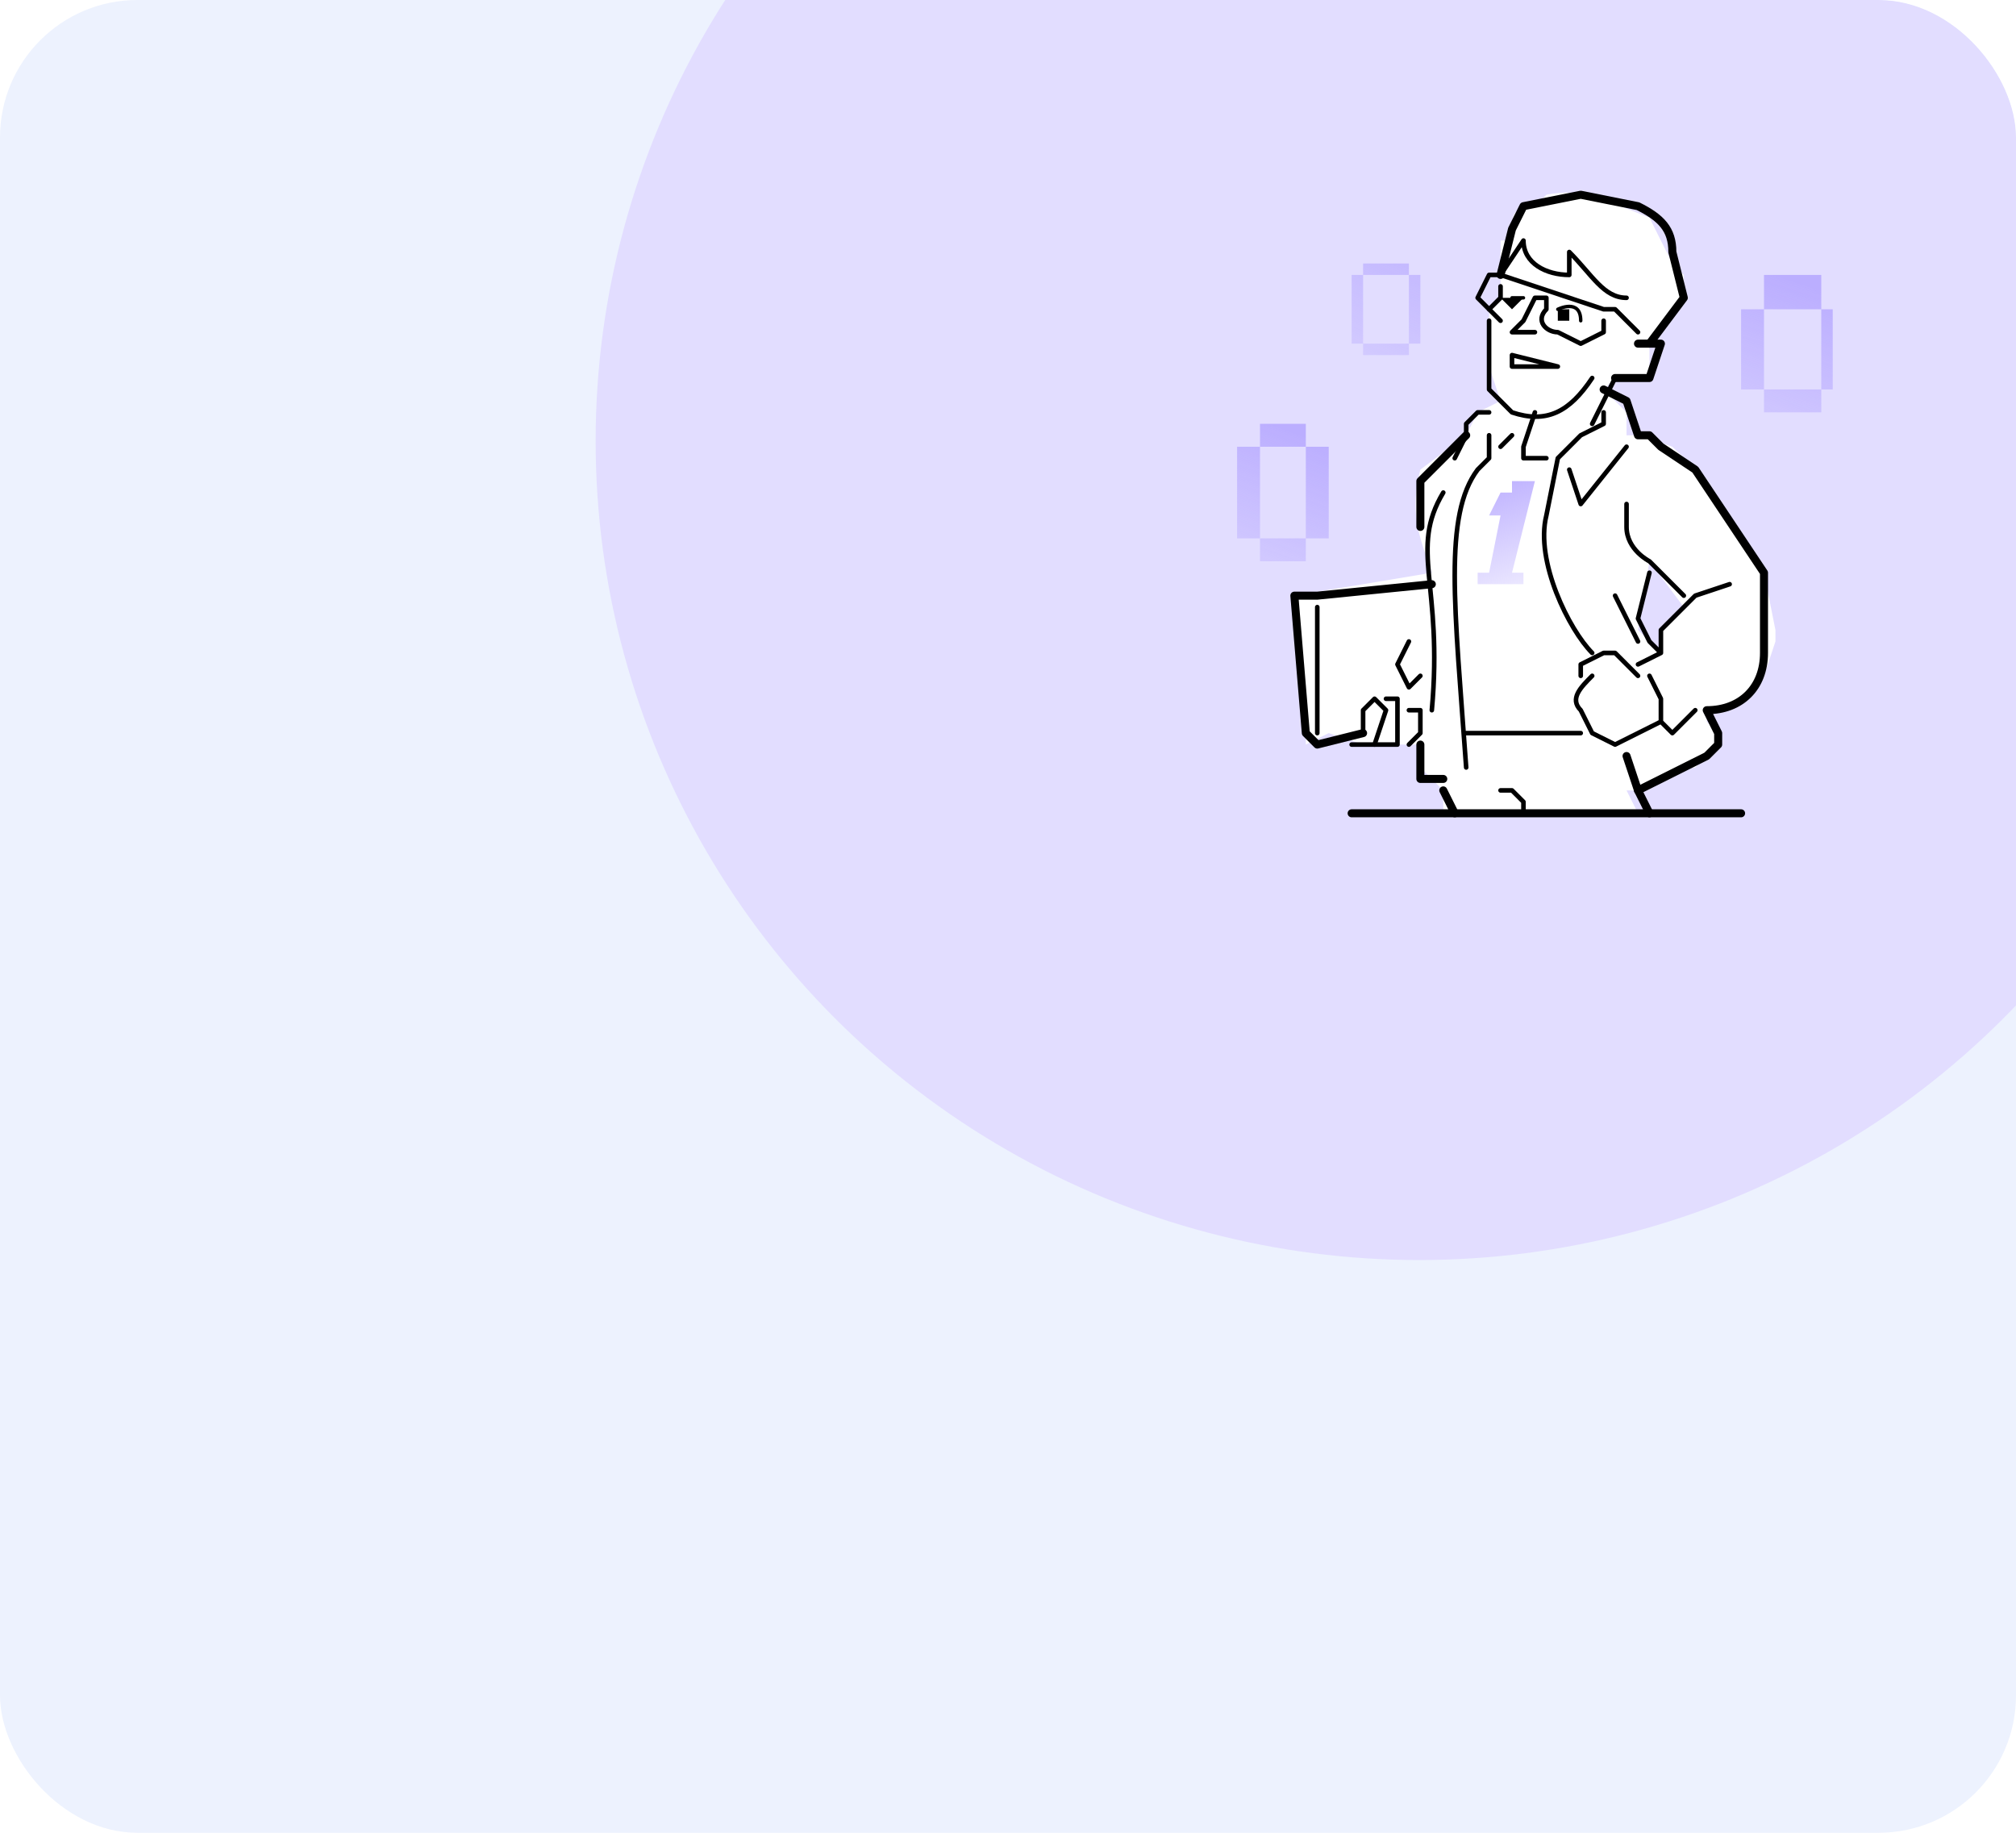 <svg width="176" height="160" fill="none" xmlns="http://www.w3.org/2000/svg">
  <g clip-path="url(#a)">
    <rect width="176" height="160" rx="12" fill="#EDF2FE"/>
    <g filter="url(#b)">
      <ellipse cx="123.9" cy="38.5" rx="71.9" ry="71.5" fill="#E2DDFF"/>
    </g>
    <g clip-path="url(#c)">
      <path d="M119 65h5v2l2 2v2h17l-1-2h1l4-2h1l1-1 1-1v-1l-1-1v-1h2l1-1 1-1 1-1 1-3v-1l-1-5-4-6c-1-3-2-3-4-5l-3-1h-1v-2l-1-1-1-1 1-1h3v-3l1-1 2-3v-2l-1-1-2-4-5-2a11 11 0 0 0-4 0l-1 1c-2 0-2 1-2 2v1h-1v5l-1 1v5l1 3-2 1-1 2-4 3c-1 4 0 6 1 9l-12 2 1 12v1l2-1 3 1Zm28-12-1 1-1 1v2l-1-1-1-1 1-6 3 4Z" fill="#fff"/>
      <path d="M114 47v2h-4v-2h4Zm2 0h-2v-8h2v8Zm-6 0h-2v-8h2v8Zm4-8h-4v-2h4v2Z" fill="url(#d)" fill-opacity=".8"/>
      <path d="M123 30v1h-4v-1h4Zm1 0h-1v-6h1v6Zm-1-6h-4v6h-1v-6h1v-1h4v1Z" fill="url(#e)" fill-opacity=".6"/>
      <path d="M159 34v2h-5v-2h5Zm-5 0h-2v-7h2v7Zm7 0h-2v-7h2v7Zm-2-7h-5v-3h5v3Z" fill="url(#f)" fill-opacity=".8"/>
      <path d="M131 25h0v1l-1 1" stroke="#000" stroke-width=".4" stroke-linecap="round" stroke-linejoin="round"/>
      <path d="M136 27s2-1 2 1M132 26h1" stroke="#000" stroke-width=".3" stroke-linecap="round" stroke-linejoin="round"/>
      <path d="M137 28v-1h-1v1h1ZM133 26h-2l1 1 1-1Z" fill="#000"/>
      <path d="M130 28v6l2 2c3 1 5 0 7-3" stroke="#000" stroke-width=".4" stroke-linecap="round" stroke-linejoin="round"/>
      <path d="M143 30h2l-1 3h-3" stroke="#000" stroke-width=".7" stroke-linecap="round" stroke-linejoin="round"/>
      <path d="M142 26c-2 0-3-2-5-4v2c-2 0-4-1-4-3l-2 3" stroke="#000" stroke-width=".4" stroke-linecap="round" stroke-linejoin="round"/>
      <path d="m132 20 1-2 5-1 5 1c2 1 3 2 3 4l1 4h0l-3 4M131 24l1-4" stroke="#000" stroke-width=".7" stroke-linecap="round" stroke-linejoin="round"/>
      <path d="m134 36-1 3v1h2M139 37l2-4M139 57c-2-2-5-8-4-12l1-5 2-2 2-1v-1" stroke="#000" stroke-width=".4" stroke-linecap="round" stroke-linejoin="round"/>
      <path d="m137 41 1 3 4-5M130 36h-1l-1 1v1s0 0 0 0l-1 2" stroke="#000" stroke-width=".4" stroke-linecap="round" stroke-linejoin="round"/>
      <path d="m128 38-4 4v4" stroke="#000" stroke-width=".7" stroke-linecap="round" stroke-linejoin="round"/>
      <path d="m131 39 1-1M128 67c-1-14-2-22 1-26l1-1v-2" stroke="#000" stroke-width=".4" stroke-linecap="round" stroke-linejoin="round"/>
      <path d="M124 65v3h2" stroke="#000" stroke-width=".7" stroke-linecap="round" stroke-linejoin="round"/>
      <path d="M126 43c-3 5 0 8-1 19M144 50l-1 4 1 2 1 1M141 52l2 4M142 44v2c0 2 2 3 2 3l2 2 1 1M145 57l-2 1M151 51l-3 1-1 1-1 1-1 1v2" stroke="#000" stroke-width=".4" stroke-linecap="round" stroke-linejoin="round"/>
      <path d="m140 34 2 1 1 3h1l1 1 3 2 6 9v7c0 3-2 5-5 5l1 2v1l-1 1-6 3 1 2" stroke="#000" stroke-width=".7" stroke-linecap="round" stroke-linejoin="round"/>
      <path d="m144 59 1 2v2l1 1 2-2M145 63l-4 2-2-1-1-2c-1-1 0-2 1-3M143 59l-1-1-1-1h-1l-2 1v1h0" stroke="#000" stroke-width=".4" stroke-linecap="round" stroke-linejoin="round"/>
      <path d="m142 66 1 3M126 69l1 2" stroke="#000" stroke-width=".7" stroke-linecap="round" stroke-linejoin="round"/>
      <path d="M131 69h1l1 1v1M128 64h10" stroke="#000" stroke-width=".4" stroke-linecap="round" stroke-linejoin="round"/>
      <path d="M118 71h34M125 51l-10 1h-2s0 0 0 0l1 12s0 0 0 0l1 1s0 0 0 0l4-1" stroke="#000" stroke-width=".7" stroke-linecap="round" stroke-linejoin="round"/>
      <path d="M115 53v11M132 31l4 1M132 31v1M132 32h4M140 28v1l-2 1-2-1c-1 0-2-1-1-2v-1s0 0 0 0h0-1l-1 2-1 1h2" stroke="#000" stroke-width=".4" stroke-linecap="round" stroke-linejoin="round"/>
      <path d="m131 28-1-1-1-1 1-2h1l9 3h1l2 2M124 59l-1 1-1-2 1-2M118 65h2l1-3-1-1-1 1v2" stroke="#000" stroke-width=".4" stroke-linecap="round" stroke-linejoin="round"/>
      <path d="M120 65h2v-4h-1M123 62h1v2l-1 1" stroke="#000" stroke-width=".4" stroke-linecap="round" stroke-linejoin="round"/>
      <path d="m132 50 2-8h-2v1h-1l-1 2h1l-1 5h-1v1h4v-1h-1Z" fill="url(#g)" fill-opacity=".8"/>
    </g>
  </g>
  <defs>
    <linearGradient id="d" x1="113.8" y1="38.1" x2="106.8" y2="57.4" gradientUnits="userSpaceOnUse">
      <stop stop-color="#B2A3FF"/>
      <stop offset="1" stop-color="#B2A3FF" stop-opacity="0"/>
    </linearGradient>
    <linearGradient id="e" x1="122.6" y1="23.2" x2="115.4" y2="41.2" gradientUnits="userSpaceOnUse">
      <stop stop-color="#B2A3FF"/>
      <stop offset="1" stop-color="#B2A3FF" stop-opacity="0"/>
    </linearGradient>
    <linearGradient id="f" x1="158.2" y1="25.1" x2="150.8" y2="47.7" gradientUnits="userSpaceOnUse">
      <stop stop-color="#B2A3FF"/>
      <stop offset="1" stop-color="#B2A3FF" stop-opacity="0"/>
    </linearGradient>
    <linearGradient id="g" x1="128.5" y1="38.8" x2="135.7" y2="59.1" gradientUnits="userSpaceOnUse">
      <stop offset=".2" stop-color="#B2A3FF"/>
      <stop offset=".8" stop-color="#B2A3FF" stop-opacity="0"/>
    </linearGradient>
    <clipPath id="a">
      <rect width="176" height="160" rx="12" fill="#fff"/>
    </clipPath>
    <clipPath id="c">
      <path fill="#fff" transform="translate(104 16)" d="M0 0h56v56H0z"/>
    </clipPath>
    <filter id="b" x="-48" y="-133" width="343.8" height="343" filterUnits="userSpaceOnUse" color-interpolation-filters="sRGB">
      <feFlood flood-opacity="0" result="BackgroundImageFix"/>
      <feBlend in="SourceGraphic" in2="BackgroundImageFix" result="shape"/>
      <feGaussianBlur stdDeviation="50" result="effect1_foregroundBlur_9155_414"/>
    </filter>
  </defs>
</svg>

